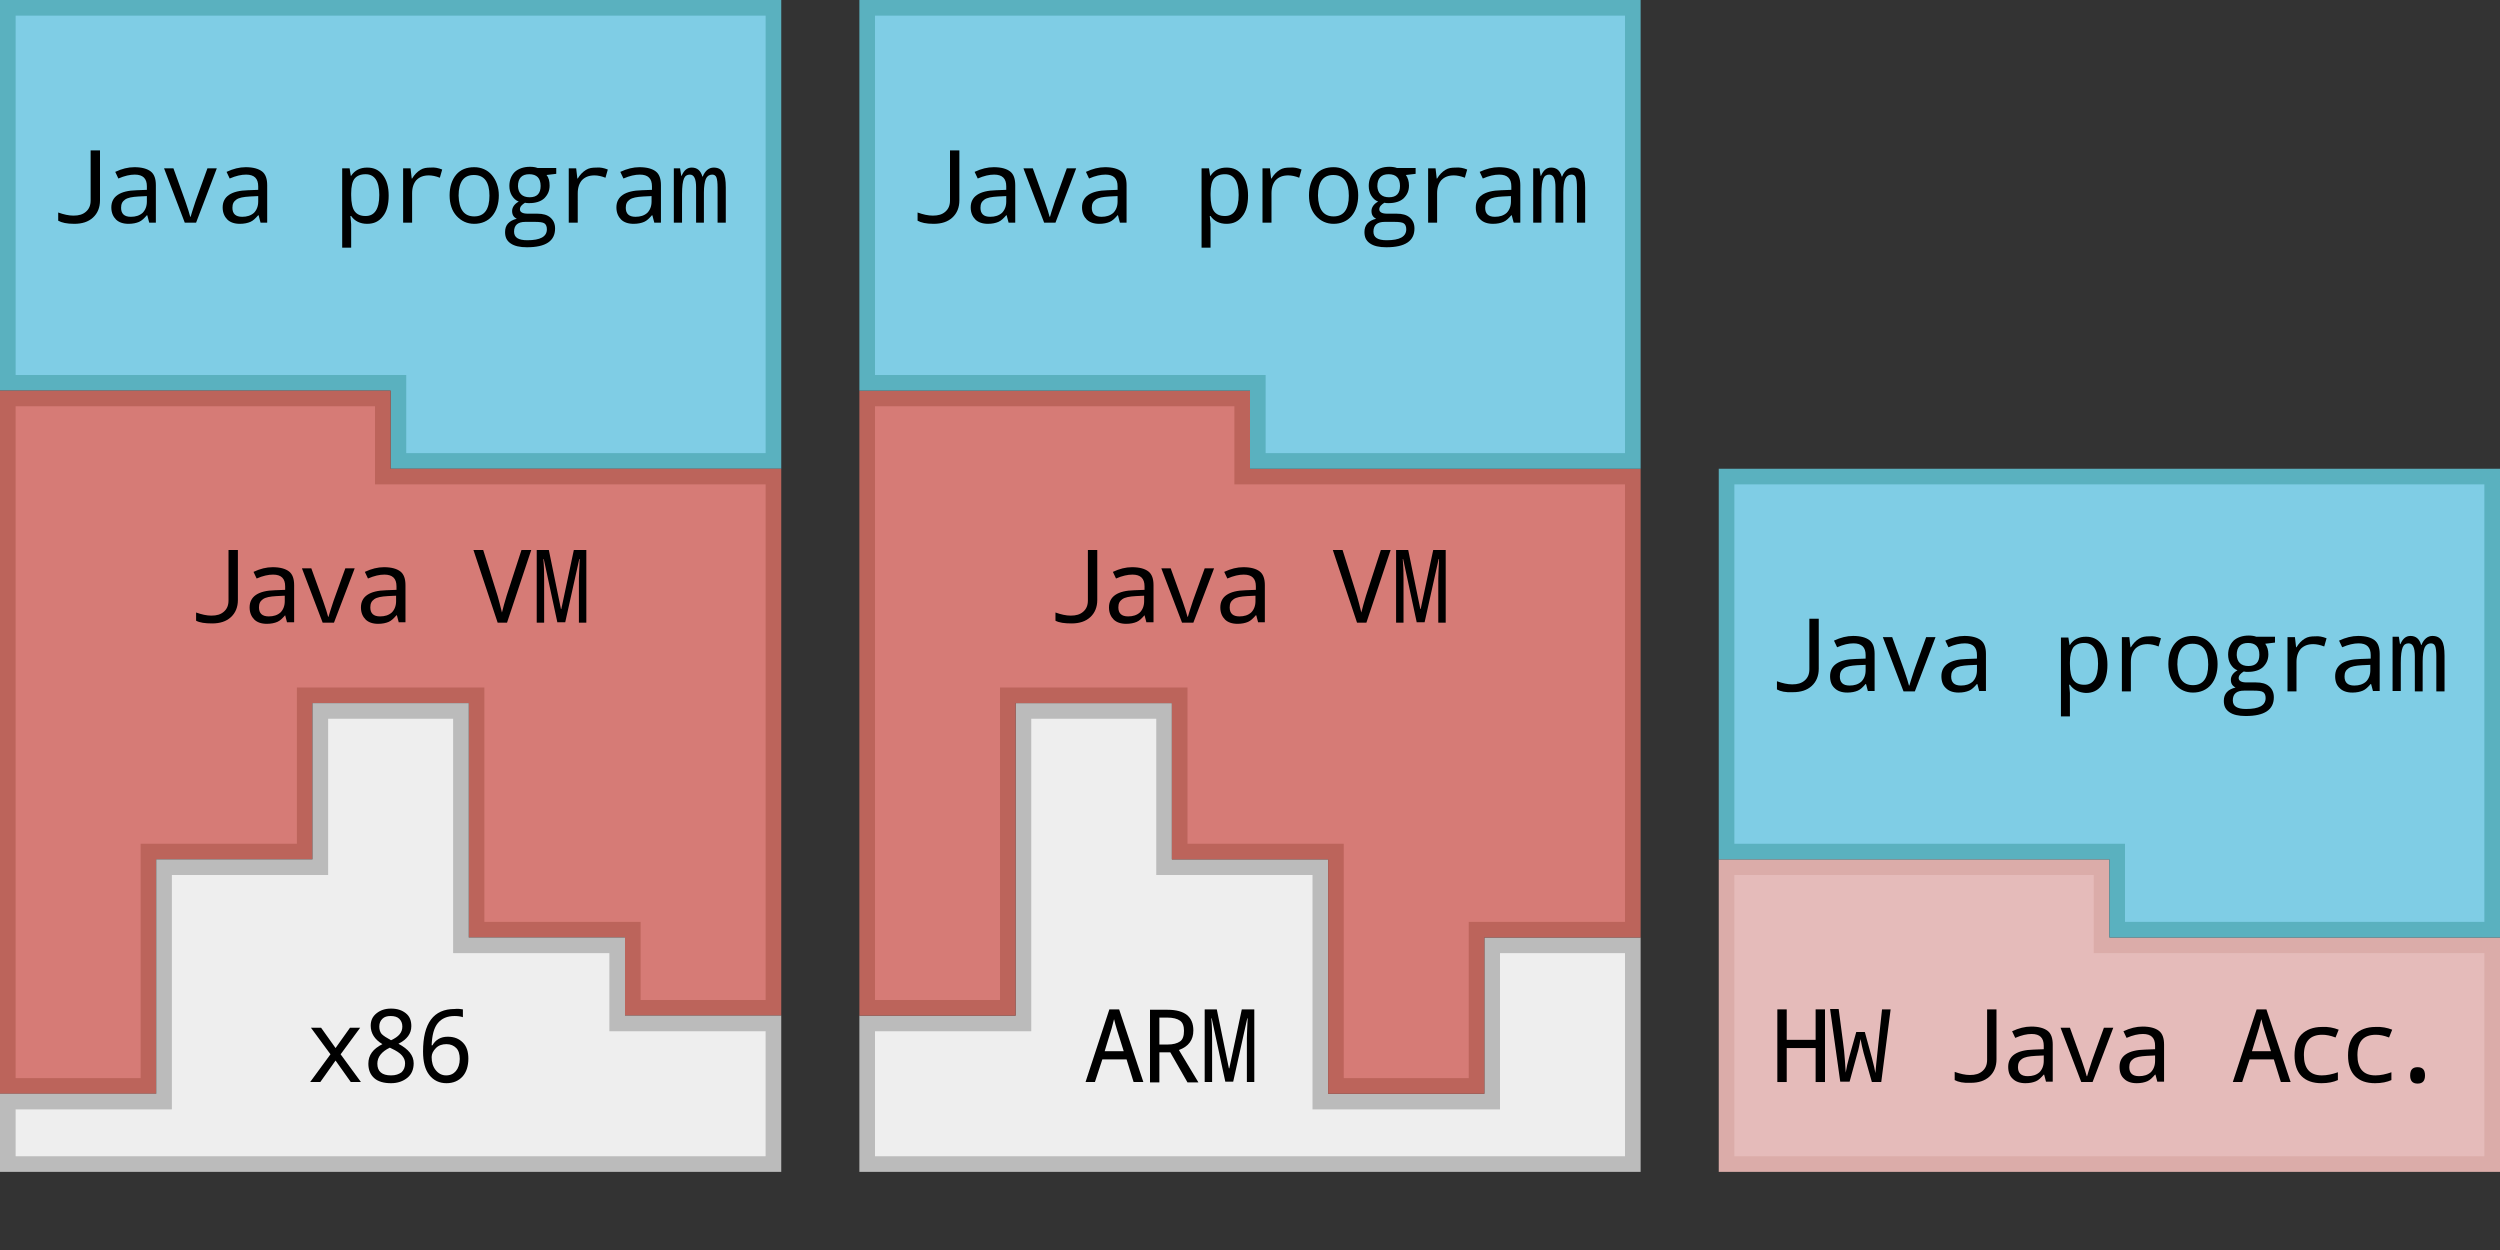 <svg xmlns="http://www.w3.org/2000/svg" xmlns:xlink="http://www.w3.org/1999/xlink" x="0px" y="0px" width="640px" height="320px"><rect width="100%" height="100%" fill="#333333" stroke="none"/><polygon fill="#EEEEEE" points="222,298 222,262 262,262 262,182 298,182 298,222 338,222 338,282 382,282 382,242 418,242 418,298 "/><path fill="#BBBBBB" d="M296,184v36v4h4h36v56v4h4h40h4v-4v-36h32v52H224v-32h36h4v-4v-76H296 M300,180h-40v80h-40v40h200v-60h-40v40h-40v-60h-40V180L300,180z"/><path d="M84.6,269.9l-5-6.8h2.6l3.7,5.2l3.7-5.2h2.6l-5,6.8l5.2,7.1h-2.6l-3.9-5.5L82,277h-2.6L84.6,269.9z"/><path d="M102,267.2c2.6,1.4,3.9,3,3.9,5c0,1.5-0.5,2.8-1.6,3.7s-2.5,1.4-4.2,1.4c-1.8,0-3.3-0.4-4.3-1.3c-1-0.9-1.5-2.1-1.5-3.7c0-2.2,1.2-3.8,3.6-5c-2-1.2-3-2.8-3-4.7c0-1.4,0.5-2.4,1.5-3.2c1-0.8,2.2-1.2,3.7-1.2c1.6,0,2.8,0.4,3.8,1.2s1.4,1.9,1.4,3.3C105.3,264.6,104.2,266.1,102,267.2z M99.8,268.2c-2.1,1-3.2,2.4-3.2,4.1c0,2,1.2,3,3.5,3c1.2,0,2-0.3,2.7-0.8c0.6-0.6,0.9-1.3,0.9-2.3c0-0.8-0.3-1.4-0.8-2c-0.5-0.6-1.4-1.2-2.7-1.8L99.8,268.2z M100.1,266.3c2-0.9,2.9-2,2.9-3.5c0-0.9-0.3-1.5-0.8-2s-1.3-0.7-2.2-0.7c-0.9,0-1.6,0.2-2.1,0.7s-0.8,1.1-0.8,2c0,0.8,0.2,1.4,0.6,1.9C98.2,265.2,99,265.7,100.1,266.3z"/><path d="M118.5,258.4v2c-0.6-0.2-1.3-0.3-2.1-0.3c-1.9,0-3.3,0.6-4.3,1.8s-1.5,3.1-1.6,5.7h0.2c0.8-1.4,2.1-2.2,3.9-2.2c1.7,0,2.9,0.5,3.9,1.5s1.4,2.4,1.4,4.1c0,1.9-0.5,3.5-1.5,4.6c-1,1.1-2.4,1.7-4.1,1.7c-1.8,0-3.3-0.7-4.4-2.1c-1.1-1.4-1.6-3.4-1.6-6c0-7.3,2.7-10.9,8.1-10.9C117.2,258.2,117.9,258.3,118.5,258.4z M117.7,271.1c0-1.2-0.3-2.2-0.9-2.8s-1.4-1-2.5-1s-2,0.3-2.7,1s-1.1,1.5-1.1,2.3c0,1.3,0.3,2.4,1,3.3c0.7,0.9,1.6,1.4,2.7,1.4c1.1,0,1.9-0.4,2.5-1.1S117.7,272.4,117.7,271.1z"/><polygon fill="#7FCDE5" points="102,118 102,98 2,98 2,2 198,2 198,118 "/><path fill="#5AB1BF" d="M196,4v112h-92v-16v-4h-4H4V4H196 M200,0H0v100h100v20h100V0L200,0z"/><path d="M14.9,56.5v-2.1c1.4,0.5,2.7,0.8,3.9,0.8c1.4,0,2.4-0.3,3.2-1c0.8-0.7,1.2-1.6,1.2-2.9V38.5h2.4v12.8c0,1.8-0.6,3.3-1.8,4.4c-1.2,1.1-2.8,1.6-4.8,1.6C17.1,57.3,15.8,57,14.9,56.5z"/><path d="M38.2,57l-0.5-1.9h-0.1c-0.7,0.8-1.3,1.4-2,1.7c-0.7,0.3-1.6,0.5-2.7,0.5c-1.4,0-2.5-0.4-3.2-1.1s-1.2-1.7-1.2-3.1c0-2.8,2.2-4.3,6.5-4.4l2.6-0.1v-0.9c0-2-1-3-3.1-3c-1.2,0-2.6,0.3-4.2,1l-0.8-1.7c1.7-0.8,3.3-1.2,4.9-1.2c1.9,0,3.3,0.4,4.2,1.1s1.3,1.9,1.3,3.5V57H38.2z M37.6,50.2l-2.1,0.1c-1.7,0.1-2.8,0.3-3.5,0.8c-0.7,0.5-1,1.1-1,2.1c0,1.5,0.8,2.3,2.5,2.3c1.2,0,2.2-0.3,3-1c0.7-0.7,1.1-1.7,1.1-2.9V50.2z"/><path d="M47.3,57L42,43.1h2.4l3,8.3c0.7,2,1.1,3.3,1.3,4.1h0.1c0.1-0.4,0.5-1.7,1.3-4.1l3-8.3h2.4L50.2,57H47.3z"/><path d="M66.7,57l-0.5-1.9h-0.1c-0.7,0.8-1.3,1.4-2,1.7c-0.7,0.3-1.6,0.5-2.7,0.5c-1.4,0-2.5-0.4-3.2-1.1s-1.2-1.7-1.2-3.1c0-2.8,2.2-4.3,6.5-4.4l2.6-0.1v-0.9c0-2-1-3-3.1-3c-1.2,0-2.6,0.3-4.2,1l-0.8-1.7c1.7-0.8,3.3-1.2,4.9-1.2c1.9,0,3.3,0.4,4.2,1.1s1.3,1.9,1.3,3.5V57H66.7z M66.1,50.2l-2.1,0.1c-1.7,0.1-2.8,0.3-3.5,0.8c-0.7,0.5-1,1.1-1,2.1c0,1.5,0.8,2.3,2.5,2.3c1.2,0,2.2-0.3,3-1c0.7-0.7,1.1-1.7,1.1-2.9V50.2z"/><path d="M89.9,55.3h-0.2c0.1,1.1,0.2,1.8,0.2,2.1v6h-2.3V43.1h1.9l0.3,1.9h0.1c0.9-1.4,2.3-2.1,4.1-2.1c1.7,0,3,0.6,4,1.9c1,1.3,1.5,3,1.5,5.3c0,2.3-0.5,4.1-1.5,5.3c-1,1.3-2.3,1.9-4,1.9C92.2,57.3,90.8,56.6,89.9,55.3z M89.9,49.5V50c0,1.9,0.3,3.3,0.9,4.1c0.6,0.8,1.5,1.2,2.8,1.2c2.3,0,3.5-1.8,3.5-5.4c0-3.5-1.2-5.3-3.5-5.3c-1.3,0-2.2,0.4-2.8,1.1S89.9,47.8,89.9,49.5z"/><path d="M113.2,43.4l-0.6,2.1c-1-0.4-2-0.6-2.8-0.6c-1.4,0-2.4,0.4-3.2,1.2c-0.7,0.8-1.1,1.9-1.1,3.4V57h-2.3V43.1h1.9l0.3,2.6h0.1c0.6-1,1.3-1.7,2.1-2.2s1.6-0.6,2.7-0.6C111.2,42.8,112.2,43,113.2,43.4z"/><path d="M121.4,57.3c-1.8,0-3.3-0.7-4.5-2c-1.2-1.3-1.8-3.1-1.8-5.3c0-2.2,0.6-4,1.7-5.3s2.7-1.9,4.6-1.9c1.8,0,3.4,0.7,4.5,2s1.8,3.1,1.8,5.2c0,2.2-0.6,4-1.7,5.3S123.3,57.3,121.4,57.3z M121.4,55.4c2.6,0,3.9-1.8,3.9-5.3c0-3.5-1.3-5.3-4-5.3c-2.6,0-3.9,1.8-3.9,5.3C117.5,53.6,118.8,55.4,121.4,55.4z"/><path d="M142.4,43.1v1.4l-2.5,0.3c0.6,0.7,0.8,1.6,0.8,2.7c0,1.4-0.5,2.4-1.4,3.3c-0.9,0.8-2.2,1.2-3.8,1.2c-0.5,0-0.8,0-1.1-0.1c-0.8,0.5-1.3,1-1.3,1.7c0,0.7,0.7,1.1,2,1.1h2.4c1.5,0,2.6,0.3,3.4,1s1.2,1.6,1.2,2.8c0,3.2-2.4,4.8-7.2,4.8c-1.8,0-3.2-0.3-4.2-1c-1-0.7-1.4-1.6-1.4-2.9c0-1.8,1-2.9,3-3.4c-0.8-0.4-1.2-1-1.2-2c0-0.9,0.6-1.8,1.7-2.4c-0.8-0.3-1.3-0.8-1.8-1.6c-0.4-0.7-0.6-1.5-0.6-2.4c0-1.5,0.5-2.7,1.4-3.6c0.9-0.8,2.2-1.3,3.9-1.3c0.7,0,1.4,0.1,1.9,0.3H142.4z M136.9,56.8h-2.4c-1.9,0-2.9,0.8-2.9,2.5c0,1.5,1.1,2.2,3.4,2.2c3.3,0,5-0.9,5-2.8c0-0.7-0.2-1.2-0.6-1.5C139,56.9,138.1,56.8,136.9,56.8z M135.6,50.5c1.9,0,2.8-1,2.8-2.9c0-2-1-3-2.9-3s-2.9,1-2.9,3.1C132.7,49.5,133.7,50.5,135.6,50.5z"/><path d="M155.6,43.4l-0.6,2.1c-1-0.4-2-0.6-2.8-0.6c-1.4,0-2.4,0.4-3.2,1.2c-0.7,0.8-1.1,1.9-1.1,3.4V57h-2.3V43.1h1.9l0.3,2.6h0.1c0.6-1,1.3-1.7,2.1-2.2s1.6-0.6,2.7-0.6C153.6,42.8,154.6,43,155.6,43.4z"/><path d="M167.5,57l-0.5-1.9h-0.1c-0.7,0.8-1.3,1.4-2,1.7c-0.7,0.3-1.6,0.5-2.7,0.5c-1.4,0-2.5-0.4-3.2-1.1s-1.2-1.7-1.2-3.1c0-2.8,2.2-4.3,6.5-4.4l2.6-0.1v-0.9c0-2-1-3-3.1-3c-1.2,0-2.6,0.3-4.2,1l-0.8-1.7c1.7-0.8,3.3-1.2,4.9-1.2c1.9,0,3.3,0.4,4.2,1.1s1.3,1.9,1.3,3.5V57H167.5z M166.8,50.2l-2.1,0.1c-1.7,0.1-2.8,0.3-3.5,0.8c-0.7,0.5-1,1.1-1,2.1c0,1.5,0.8,2.3,2.5,2.3c1.2,0,2.2-0.3,3-1c0.7-0.7,1.1-1.7,1.1-2.9V50.2z"/><path d="M183.7,57v-9c0-1.2-0.1-2.1-0.3-2.6s-0.6-0.7-1.1-0.7c-0.7,0-1.3,0.4-1.6,1.1s-0.5,1.9-0.5,3.5V57h-2v-9c0-2.2-0.5-3.3-1.6-3.3c-0.7,0-1.2,0.3-1.5,1c-0.3,0.7-0.5,2-0.5,4V57h-2.1V43.1h1.6l0.3,1.9h0.1c0.6-1.4,1.4-2.1,2.6-2.1c1.4,0,2.3,0.8,2.7,2.3h0.1c0.6-1.5,1.6-2.3,2.8-2.3c1.1,0,1.9,0.4,2.4,1.2c0.5,0.8,0.7,2.1,0.7,3.9V57H183.7z"/><path d="M290.2,277l-1.8-5.8h-6.2l-1.9,5.8h-2.4l6.1-18.6h2.5l6.2,18.6H290.2z M287.7,269.2l-1.7-5.4c-0.3-1-0.6-2-0.8-2.9c-0.2,0.8-0.4,1.6-0.6,2.3l-1.8,5.9H287.7z"/><path d="M296.8,269.4v7.7h-2.4v-18.6h4.5c4.4,0,6.6,1.8,6.6,5.3c0,2.4-1.2,4.1-3.7,5l5,8.3h-2.8l-4.4-7.7H296.8z M296.8,267.4h2.1c1.4,0,2.5-0.3,3.2-0.8s1-1.4,1-2.7c0-1.2-0.3-2.1-1-2.6s-1.8-0.8-3.3-0.8h-2V267.4z"/><path d="M313.7,277l-3.5-16.3h-0.1c0.2,2.3,0.2,4,0.2,5.2V277h-1.9v-18.6h3.1l3.1,15.1h0.1l3.2-15.1h3.2V277h-1.9v-11.3c0-0.9,0.1-2.5,0.2-5h-0.1l-3.6,16.2H313.7z"/><polygon fill="#D67B76" points="2,278 2,102 98,102 98,122 198,122 198,258 162,258 162,238 122,238 122,178 78,178 78,218 38,218 38,278 "/><path fill="#BC645B" d="M96,104v16v4h4h96v132h-32v-16v-4h-4h-36v-56v-4h-4H80h-4v4v36H40h-4v4v56H4V104H96 M100,100H0v180h40v-60h40v-40h40v60h40v20h40V120H100V100L100,100z"/><polygon fill="#D67B76" points="342,278 342,218 302,218 302,178 258,178 258,258 222,258 222,102 318,102 318,122 418,122 418,238 378,238 378,278 "/><path fill="#BC645B" d="M316,104v16v4h4h96v112h-36h-4v4v36h-32v-56v-4h-4h-36v-36v-4h-4h-40h-4v4v76h-32V104H316 M320,100H220v160h40v-80h40v40h40v60h40v-40h40V120H320V100L320,100z"/><polygon fill="#EEEEEE" points="2,298 2,282 42,282 42,222 82,222 82,182 118,182 118,242 158,242 158,262 198,262 198,298 "/><path fill="#BBBBBB" d="M116,184v56v4h4h36v16v4h4h36v32H4v-12h36h4v-4v-56h36h4v-4v-36H116 M120,180H80v40H40v60H0v20h200v-40h-40v-20h-40V180L120,180z"/><path d="M50.2,158.9v-2.1c1.4,0.5,2.7,0.8,3.9,0.8c1.4,0,2.4-0.3,3.2-1c0.8-0.7,1.2-1.6,1.2-2.9v-12.9h2.4v12.8c0,1.8-0.6,3.3-1.8,4.4c-1.2,1.1-2.8,1.6-4.8,1.6C52.5,159.6,51.1,159.4,50.2,158.9z"/><path d="M73.5,159.4l-0.5-1.9H73c-0.7,0.8-1.3,1.4-2,1.7c-0.7,0.3-1.6,0.5-2.7,0.5c-1.4,0-2.5-0.4-3.2-1.1s-1.2-1.7-1.2-3.1c0-2.8,2.2-4.3,6.5-4.4l2.6-0.1v-0.9c0-2-1-3-3.1-3c-1.2,0-2.6,0.3-4.2,1l-0.8-1.7c1.7-0.8,3.3-1.2,4.9-1.2c1.9,0,3.3,0.4,4.2,1.1s1.3,1.9,1.3,3.5v9.5H73.5z M72.9,152.5l-2.1,0.1c-1.7,0.1-2.8,0.3-3.5,0.8c-0.7,0.5-1,1.1-1,2.1c0,1.5,0.8,2.3,2.5,2.3c1.2,0,2.2-0.3,3-1c0.7-0.7,1.1-1.7,1.1-2.9V152.5z"/><path d="M82.6,159.4l-5.3-13.9h2.4l3,8.3c0.7,2,1.1,3.3,1.3,4.1h0.1c0.1-0.4,0.5-1.7,1.3-4.1l3-8.3h2.4l-5.3,13.9H82.6z"/><path d="M102.1,159.4l-0.5-1.9h-0.1c-0.7,0.8-1.3,1.4-2,1.7c-0.7,0.3-1.6,0.5-2.7,0.5c-1.4,0-2.5-0.4-3.2-1.1s-1.2-1.7-1.2-3.1c0-2.8,2.2-4.3,6.5-4.4l2.6-0.1v-0.9c0-2-1-3-3.1-3c-1.2,0-2.6,0.3-4.2,1l-0.8-1.7c1.7-0.8,3.3-1.2,4.9-1.2c1.9,0,3.3,0.4,4.2,1.1s1.3,1.9,1.3,3.5v9.5H102.1z M101.4,152.5l-2.1,0.1c-1.7,0.1-2.8,0.3-3.5,0.8c-0.7,0.5-1,1.1-1,2.1c0,1.5,0.8,2.3,2.5,2.3c1.2,0,2.2-0.3,3-1c0.7-0.7,1.1-1.7,1.1-2.9V152.5z"/><path d="M133.5,140.8h2.5l-6.2,18.6h-2.4l-6.2-18.6h2.5l3.7,11.8c0.3,1.1,0.7,2.5,1.1,4.2c0.3-1.2,0.7-2.7,1.2-4.3L133.5,140.8z"/><path d="M142.7,159.4l-3.5-16.3h-0.1c0.2,2.3,0.2,4,0.2,5.2v11.1h-1.9v-18.6h3.1l3.1,15.1h0.1l3.2-15.1h3.2v18.6h-1.9v-11.3c0-0.9,0.1-2.5,0.2-5h-0.1l-3.6,16.2H142.7z"/><polygon fill="#7FCDE5" points="322,118 322,98 222,98 222,2 418,2 418,118 "/><path fill="#5AB1BF" d="M416,4v112h-92v-16v-4h-4h-96V4H416 M420,0H220v100h100v20h100V0L420,0z"/><path d="M234.9,56.5v-2.1c1.4,0.5,2.7,0.8,3.9,0.8c1.4,0,2.4-0.3,3.2-1c0.8-0.7,1.2-1.6,1.2-2.9V38.5h2.4v12.8c0,1.8-0.6,3.3-1.8,4.4c-1.2,1.1-2.8,1.6-4.8,1.6C237.1,57.3,235.8,57,234.9,56.5z"/><path d="M258.2,57l-0.5-1.9h-0.1c-0.7,0.8-1.3,1.4-2,1.7c-0.7,0.3-1.6,0.5-2.7,0.5c-1.4,0-2.5-0.4-3.2-1.1s-1.2-1.7-1.2-3.1c0-2.8,2.2-4.3,6.5-4.4l2.6-0.1v-0.9c0-2-1-3-3.1-3c-1.2,0-2.6,0.3-4.2,1l-0.8-1.7c1.7-0.8,3.3-1.2,4.9-1.2c1.9,0,3.3,0.4,4.2,1.1s1.3,1.9,1.3,3.5V57H258.2z M257.6,50.2l-2.1,0.1c-1.7,0.1-2.8,0.3-3.5,0.8c-0.7,0.5-1,1.1-1,2.1c0,1.5,0.8,2.3,2.5,2.3c1.2,0,2.2-0.3,3-1c0.7-0.7,1.1-1.7,1.1-2.9V50.2z"/><path d="M267.3,57L262,43.1h2.4l3,8.3c0.7,2,1.1,3.3,1.3,4.1h0.1c0.1-0.4,0.5-1.7,1.3-4.1l3-8.3h2.4L270.2,57H267.3z"/><path d="M286.7,57l-0.5-1.9h-0.1c-0.7,0.8-1.3,1.4-2,1.7c-0.7,0.3-1.6,0.5-2.7,0.5c-1.4,0-2.5-0.4-3.2-1.1s-1.2-1.7-1.2-3.1c0-2.8,2.2-4.3,6.5-4.4l2.6-0.1v-0.9c0-2-1-3-3.1-3c-1.2,0-2.6,0.3-4.2,1l-0.8-1.7c1.7-0.8,3.3-1.2,4.9-1.2c1.9,0,3.3,0.4,4.2,1.1s1.3,1.9,1.3,3.5V57H286.7z M286.1,50.2l-2.1,0.1c-1.7,0.1-2.8,0.3-3.5,0.8c-0.7,0.5-1,1.1-1,2.1c0,1.5,0.8,2.3,2.5,2.3c1.2,0,2.2-0.3,3-1c0.7-0.7,1.1-1.7,1.1-2.9V50.2z"/><path d="M309.9,55.3h-0.2c0.1,1.1,0.2,1.8,0.2,2.1v6h-2.3V43.1h1.9l0.3,1.9h0.1c0.9-1.4,2.3-2.1,4.1-2.1c1.7,0,3,0.6,4,1.9c1,1.3,1.5,3,1.5,5.3c0,2.3-0.5,4.1-1.5,5.3c-1,1.3-2.3,1.9-4,1.9C312.2,57.3,310.8,56.6,309.9,55.3z M309.9,49.5V50c0,1.9,0.3,3.3,0.9,4.1c0.6,0.8,1.5,1.2,2.8,1.2c2.3,0,3.5-1.8,3.5-5.4c0-3.5-1.2-5.3-3.5-5.3c-1.3,0-2.2,0.4-2.8,1.1S309.9,47.8,309.9,49.5z"/><path d="M333.2,43.4l-0.6,2.1c-1-0.4-2-0.6-2.8-0.6c-1.4,0-2.4,0.4-3.2,1.2c-0.7,0.8-1.1,1.9-1.1,3.4V57h-2.3V43.1h1.9l0.3,2.6h0.1c0.6-1,1.3-1.7,2.1-2.2s1.6-0.6,2.7-0.6C331.2,42.8,332.2,43,333.2,43.4z"/><path d="M341.4,57.3c-1.8,0-3.3-0.7-4.5-2c-1.2-1.3-1.8-3.1-1.8-5.3c0-2.2,0.6-4,1.7-5.3s2.7-1.9,4.6-1.9c1.8,0,3.4,0.7,4.5,2c1.2,1.3,1.8,3.1,1.8,5.2c0,2.2-0.6,4-1.7,5.3C344.9,56.6,343.3,57.3,341.4,57.3z M341.4,55.4c2.6,0,3.9-1.8,3.9-5.3c0-3.5-1.3-5.3-4-5.3c-2.6,0-3.9,1.8-3.9,5.3C337.5,53.6,338.8,55.4,341.4,55.4z"/><path d="M362.4,43.1v1.4l-2.5,0.3c0.5,0.7,0.8,1.6,0.8,2.7c0,1.4-0.5,2.4-1.4,3.3c-0.9,0.8-2.2,1.2-3.8,1.2c-0.5,0-0.8,0-1.1-0.1c-0.8,0.5-1.3,1-1.3,1.7c0,0.7,0.7,1.1,2,1.1h2.4c1.5,0,2.6,0.3,3.4,1c0.8,0.7,1.2,1.6,1.2,2.8c0,3.2-2.4,4.8-7.2,4.8c-1.8,0-3.2-0.3-4.2-1c-1-0.7-1.4-1.6-1.4-2.9c0-1.8,1-2.9,3-3.4c-0.8-0.4-1.2-1-1.2-2c0-0.9,0.6-1.8,1.7-2.4c-0.8-0.3-1.3-0.8-1.8-1.6c-0.4-0.7-0.6-1.5-0.6-2.4c0-1.5,0.5-2.7,1.4-3.6c0.9-0.8,2.2-1.3,3.9-1.3c0.7,0,1.4,0.1,1.9,0.3H362.4z M356.9,56.8h-2.4c-1.9,0-2.9,0.8-2.9,2.5c0,1.5,1.1,2.2,3.4,2.2c3.3,0,5-0.9,5-2.8c0-0.7-0.2-1.2-0.6-1.5C359,56.9,358.1,56.8,356.9,56.8z M355.6,50.5c1.9,0,2.8-1,2.8-2.9c0-2-1-3-2.9-3s-2.9,1-2.9,3.1C352.7,49.5,353.7,50.5,355.6,50.5z"/><path d="M375.6,43.4l-0.6,2.1c-1-0.4-2-0.6-2.8-0.6c-1.4,0-2.4,0.4-3.2,1.2c-0.7,0.8-1.1,1.9-1.1,3.4V57h-2.3V43.1h1.9l0.3,2.6h0.1c0.6-1,1.3-1.7,2.1-2.2s1.6-0.6,2.7-0.6C373.6,42.8,374.6,43,375.6,43.4z"/><path d="M387.5,57l-0.5-1.9h-0.1c-0.7,0.8-1.3,1.4-2,1.7c-0.7,0.3-1.6,0.5-2.7,0.5c-1.4,0-2.5-0.4-3.2-1.1c-0.8-0.7-1.2-1.7-1.2-3.1c0-2.8,2.2-4.3,6.5-4.4l2.6-0.1v-0.9c0-2-1-3-3.1-3c-1.2,0-2.6,0.3-4.2,1l-0.8-1.7c1.7-0.8,3.3-1.2,4.9-1.2c1.9,0,3.3,0.4,4.2,1.1c0.9,0.7,1.3,1.9,1.3,3.5V57H387.5z M386.8,50.2l-2.1,0.1c-1.7,0.1-2.8,0.3-3.5,0.8c-0.7,0.5-1,1.1-1,2.1c0,1.5,0.8,2.3,2.5,2.3c1.2,0,2.2-0.3,3-1c0.7-0.7,1.1-1.7,1.1-2.9V50.2z"/><path d="M403.7,57v-9c0-1.2-0.1-2.1-0.3-2.6c-0.2-0.5-0.6-0.7-1.1-0.7c-0.7,0-1.3,0.4-1.6,1.1c-0.3,0.7-0.5,1.9-0.5,3.5V57h-2v-9c0-2.2-0.5-3.3-1.6-3.3c-0.7,0-1.2,0.3-1.5,1c-0.3,0.7-0.5,2-0.5,4V57h-2.1V43.1h1.6l0.3,1.9h0.1c0.6-1.4,1.4-2.1,2.6-2.1c1.4,0,2.3,0.8,2.7,2.3h0.1c0.6-1.5,1.6-2.3,2.8-2.3c1.1,0,1.9,0.4,2.4,1.2c0.5,0.8,0.7,2.1,0.7,3.9V57H403.7z"/><path d="M270.2,158.9v-2.1c1.4,0.5,2.7,0.8,3.9,0.8c1.4,0,2.4-0.3,3.2-1c0.8-0.7,1.2-1.6,1.2-2.9v-12.9h2.4v12.8c0,1.8-0.6,3.3-1.8,4.4c-1.2,1.1-2.8,1.6-4.8,1.6C272.5,159.6,271.1,159.4,270.2,158.9z"/><path d="M293.5,159.4l-0.5-1.9H293c-0.7,0.8-1.3,1.4-2,1.7c-0.7,0.3-1.6,0.5-2.7,0.5c-1.4,0-2.5-0.4-3.2-1.1s-1.2-1.7-1.2-3.1c0-2.8,2.2-4.3,6.5-4.4l2.6-0.1v-0.9c0-2-1-3-3.1-3c-1.2,0-2.6,0.3-4.2,1l-0.8-1.7c1.7-0.8,3.3-1.2,4.9-1.2c1.9,0,3.3,0.4,4.2,1.1s1.3,1.9,1.3,3.5v9.5H293.5z M292.9,152.5l-2.1,0.1c-1.7,0.1-2.8,0.3-3.5,0.8c-0.7,0.5-1,1.1-1,2.1c0,1.5,0.8,2.3,2.5,2.3c1.2,0,2.2-0.3,3-1c0.7-0.7,1.1-1.7,1.1-2.9V152.5z"/><path d="M302.6,159.4l-5.3-13.9h2.4l3,8.3c0.7,2,1.1,3.3,1.3,4.1h0.1c0.1-0.4,0.5-1.7,1.3-4.1l3-8.3h2.4l-5.3,13.9H302.6z"/><path d="M322.1,159.4l-0.5-1.9h-0.1c-0.7,0.8-1.3,1.4-2,1.7c-0.7,0.3-1.6,0.5-2.7,0.5c-1.4,0-2.5-0.4-3.2-1.1s-1.2-1.7-1.2-3.1c0-2.8,2.2-4.3,6.5-4.4l2.6-0.1v-0.9c0-2-1-3-3.1-3c-1.2,0-2.6,0.3-4.2,1l-0.8-1.7c1.7-0.8,3.3-1.2,4.9-1.2c1.9,0,3.3,0.4,4.2,1.1s1.3,1.9,1.3,3.5v9.5H322.1z M321.4,152.5l-2.1,0.1c-1.7,0.1-2.8,0.3-3.5,0.8c-0.7,0.5-1,1.1-1,2.1c0,1.5,0.8,2.3,2.5,2.3c1.2,0,2.2-0.3,3-1c0.7-0.7,1.1-1.7,1.1-2.9V152.5z"/><path d="M353.5,140.8h2.5l-6.2,18.6h-2.4l-6.2-18.6h2.5l3.7,11.8c0.3,1.1,0.7,2.5,1.1,4.2c0.3-1.2,0.7-2.7,1.2-4.3L353.5,140.8z"/><path d="M362.7,159.4l-3.5-16.3h-0.1c0.2,2.3,0.2,4,0.2,5.2v11.1h-1.9v-18.6h3.1l3.1,15.1h0.1l3.2-15.1h3.2v18.6h-1.9v-11.3c0-0.9,0.1-2.5,0.2-5h-0.1l-3.6,16.2H362.7z"/><path d="M84.6,269.9l-5-6.8h2.6l3.7,5.2l3.7-5.2h2.6l-5,6.8l5.2,7.1h-2.6l-3.9-5.5L82,277h-2.6L84.6,269.9z"/><path d="M102,267.2c2.6,1.4,3.9,3,3.9,5c0,1.5-0.5,2.8-1.6,3.7s-2.5,1.4-4.2,1.4c-1.8,0-3.3-0.4-4.3-1.3c-1-0.9-1.5-2.1-1.5-3.7c0-2.2,1.2-3.8,3.6-5c-2-1.2-3-2.8-3-4.7c0-1.4,0.5-2.4,1.5-3.2c1-0.8,2.2-1.2,3.7-1.2c1.6,0,2.8,0.4,3.8,1.2s1.4,1.9,1.4,3.3C105.3,264.6,104.2,266.1,102,267.2z M99.8,268.2c-2.1,1-3.2,2.4-3.2,4.1c0,2,1.2,3,3.5,3c1.2,0,2-0.3,2.7-0.8c0.6-0.6,0.9-1.3,0.9-2.3c0-0.8-0.3-1.4-0.8-2c-0.5-0.6-1.4-1.2-2.7-1.8L99.8,268.2z M100.1,266.3c2-0.9,2.9-2,2.9-3.5c0-0.9-0.3-1.5-0.8-2s-1.3-0.7-2.2-0.7c-0.9,0-1.6,0.2-2.1,0.7s-0.8,1.1-0.8,2c0,0.8,0.2,1.4,0.6,1.9C98.2,265.2,99,265.7,100.1,266.3z"/><path d="M118.5,258.4v2c-0.6-0.2-1.3-0.3-2.1-0.3c-1.9,0-3.3,0.6-4.3,1.8s-1.5,3.1-1.6,5.7h0.2c0.8-1.4,2.1-2.2,3.9-2.2c1.7,0,2.9,0.5,3.9,1.5s1.4,2.4,1.4,4.1c0,1.9-0.5,3.5-1.5,4.6c-1,1.1-2.4,1.7-4.1,1.7c-1.8,0-3.3-0.7-4.4-2.1c-1.1-1.4-1.6-3.4-1.6-6c0-7.3,2.7-10.9,8.1-10.9C117.2,258.2,117.9,258.3,118.5,258.4z M117.7,271.1c0-1.2-0.3-2.2-0.9-2.8s-1.4-1-2.5-1s-2,0.3-2.7,1s-1.1,1.5-1.1,2.3c0,1.3,0.3,2.4,1,3.3c0.7,0.9,1.6,1.4,2.7,1.4c1.1,0,1.9-0.4,2.5-1.1S117.7,272.4,117.7,271.1z"/><polygon fill="#E5BBBA" points="442,298 442,222 538,222 538,242 638,242 638,298 "/><path fill="#DBACA9" d="M536,224v16v4h4h96v52H520h-40h-36v-72H536 M540,220H440v80h40h40h120v-60H540V220L540,220z"/><path d="M467.2,277h-2.4v-8.7h-7.4v8.7H455v-18.6h2.4v7.8h7.4v-7.8h2.4V277z"/><path d="M475.2,264.2h2.2l1.8,6.6c0.5,1.9,0.8,3.2,0.9,3.9c0-0.4,0.3-3.1,0.8-7.9l0.9-8.4h2.2l-2.4,18.6h-2.4l-2.1-7.4c-0.3-1.2-0.6-2.4-0.8-3.6c-0.3,1.5-0.5,2.7-0.8,3.6l-2,7.3h-2.4l-2.6-18.6h2.2l1.1,8.4c0.2,1.5,0.4,3.1,0.5,4.8c0.1,1.7,0.2,2.7,0.2,3.1c0.2-1.3,0.5-2.6,0.9-4L475.2,264.2z"/><path d="M500.4,276.5v-2.1c1.4,0.5,2.7,0.8,3.9,0.8c1.4,0,2.4-0.3,3.2-1c0.8-0.7,1.2-1.6,1.2-2.9v-12.9h2.4v12.8c0,1.8-0.6,3.3-1.8,4.4c-1.2,1.1-2.8,1.6-4.8,1.6C502.7,277.3,501.3,277,500.4,276.5z"/><path d="M523.8,277l-0.5-1.9h-0.1c-0.7,0.8-1.3,1.4-2,1.7c-0.7,0.3-1.6,0.5-2.7,0.5c-1.4,0-2.5-0.4-3.2-1.1c-0.8-0.7-1.2-1.7-1.2-3.1c0-2.8,2.2-4.3,6.5-4.4l2.6-0.1v-0.9c0-2-1-3-3.1-3c-1.2,0-2.6,0.3-4.2,1l-0.8-1.7c1.7-0.8,3.3-1.2,4.9-1.2c1.9,0,3.3,0.4,4.2,1.1c0.9,0.7,1.3,1.9,1.3,3.5v9.5H523.8z M523.2,270.2l-2.1,0.1c-1.7,0.1-2.8,0.3-3.5,0.8c-0.7,0.5-1,1.1-1,2.1c0,1.5,0.8,2.3,2.5,2.3c1.2,0,2.2-0.3,3-1c0.7-0.7,1.1-1.7,1.1-2.9V270.2z"/><path d="M532.8,277l-5.3-13.9h2.4l3,8.3c0.7,2,1.1,3.3,1.3,4.1h0.1c0.1-0.4,0.5-1.7,1.3-4.1l3-8.3h2.4l-5.3,13.9H532.8z"/><path d="M552.3,277l-0.5-1.9h-0.1c-0.7,0.8-1.3,1.4-2,1.7c-0.7,0.3-1.6,0.5-2.7,0.5c-1.4,0-2.5-0.4-3.2-1.1c-0.8-0.7-1.2-1.7-1.2-3.1c0-2.8,2.2-4.3,6.5-4.4l2.6-0.1v-0.9c0-2-1-3-3.1-3c-1.2,0-2.6,0.3-4.2,1l-0.8-1.7c1.7-0.8,3.3-1.2,4.9-1.2c1.9,0,3.3,0.4,4.2,1.1c0.9,0.7,1.3,1.9,1.3,3.5v9.5H552.3z M551.7,270.2l-2.1,0.1c-1.7,0.1-2.8,0.3-3.5,0.8c-0.7,0.5-1,1.1-1,2.1c0,1.5,0.8,2.3,2.5,2.3c1.2,0,2.2-0.3,3-1c0.7-0.7,1.1-1.7,1.1-2.9V270.2z"/><path d="M583.9,277l-1.8-5.8h-6.2L574,277h-2.4l6.1-18.6h2.5l6.2,18.6H583.9z M581.4,269.2l-1.7-5.4c-0.3-1-0.6-2-0.8-2.9c-0.2,0.8-0.4,1.6-0.6,2.3l-1.8,5.9H581.4z"/><path d="M598.7,263.6l-0.8,2c-1.3-0.5-2.4-0.7-3.4-0.7c-3.1,0-4.7,1.7-4.7,5.2c0,3.4,1.5,5.2,4.6,5.2c1.3,0,2.7-0.3,4.1-0.8v2c-1.1,0.5-2.5,0.8-4.2,0.8c-2.2,0-3.9-0.6-5.1-1.8c-1.2-1.2-1.8-3-1.8-5.3c0-2.4,0.6-4.2,1.8-5.4c1.2-1.2,3-1.9,5.2-1.9C596,262.8,597.4,263.1,598.7,263.6z"/><path d="M612.4,263.6l-0.8,2c-1.3-0.5-2.4-0.7-3.4-0.7c-3.1,0-4.7,1.7-4.7,5.2c0,3.4,1.5,5.2,4.6,5.2c1.3,0,2.7-0.3,4.1-0.8v2c-1.1,0.5-2.5,0.8-4.2,0.8c-2.2,0-3.9-0.6-5.1-1.8c-1.2-1.2-1.8-3-1.8-5.3c0-2.4,0.6-4.2,1.8-5.4c1.2-1.2,3-1.9,5.2-1.9C609.7,262.8,611.1,263.1,612.4,263.6z"/><path d="M618.9,273.2c1.3,0,1.9,0.7,1.9,2.1s-0.6,2.1-1.9,2.1c-1.3,0-1.9-0.7-1.9-2.1S617.6,273.2,618.9,273.2z"/><polygon fill="#7FCDE5" points="542,238 542,218 442,218 442,122 638,122 638,238 "/><path fill="#5AB1BF" d="M636,124v112h-92v-16v-4h-4h-96v-92H636 M640,120H440v100h100v20h100V120L640,120z"/><path d="M454.9,176.5v-2.1c1.4,0.5,2.7,0.8,3.9,0.8c1.4,0,2.4-0.3,3.2-1c0.8-0.7,1.2-1.6,1.2-2.9v-12.9h2.4v12.8c0,1.8-0.6,3.3-1.8,4.4c-1.2,1.1-2.8,1.6-4.8,1.6C457.1,177.3,455.8,177,454.9,176.5z"/><path d="M478.2,177l-0.5-1.9h-0.1c-0.7,0.8-1.3,1.4-2,1.7c-0.7,0.3-1.6,0.5-2.7,0.5c-1.4,0-2.5-0.4-3.2-1.1c-0.8-0.7-1.2-1.7-1.2-3.1c0-2.8,2.2-4.3,6.5-4.4l2.6-0.1v-0.9c0-2-1-3-3.1-3c-1.2,0-2.6,0.3-4.2,1l-0.8-1.7c1.7-0.8,3.3-1.2,4.9-1.2c1.9,0,3.3,0.4,4.2,1.1c0.9,0.7,1.3,1.9,1.3,3.5v9.5H478.2z M477.6,170.2l-2.1,0.1c-1.7,0.1-2.8,0.3-3.5,0.8c-0.7,0.5-1,1.1-1,2.1c0,1.5,0.8,2.3,2.5,2.3c1.2,0,2.2-0.3,3-1c0.7-0.7,1.1-1.7,1.1-2.9V170.2z"/><path d="M487.3,177l-5.3-13.9h2.4l3,8.3c0.7,2,1.1,3.3,1.3,4.1h0.1c0.1-0.4,0.5-1.7,1.3-4.1l3-8.3h2.4l-5.3,13.9H487.3z"/><path d="M506.7,177l-0.5-1.9h-0.1c-0.7,0.8-1.3,1.4-2,1.7c-0.7,0.3-1.6,0.5-2.7,0.5c-1.4,0-2.5-0.4-3.2-1.1c-0.8-0.7-1.2-1.7-1.2-3.1c0-2.8,2.2-4.3,6.5-4.4l2.6-0.1v-0.9c0-2-1-3-3.1-3c-1.2,0-2.6,0.3-4.2,1l-0.8-1.7c1.7-0.8,3.3-1.2,4.9-1.2c1.9,0,3.3,0.4,4.2,1.1c0.9,0.7,1.3,1.9,1.3,3.5v9.5H506.7z M506.1,170.2l-2.1,0.1c-1.7,0.1-2.8,0.3-3.5,0.8c-0.7,0.5-1,1.1-1,2.1c0,1.5,0.8,2.3,2.5,2.3c1.2,0,2.2-0.3,3-1c0.7-0.7,1.1-1.7,1.1-2.9V170.2z"/><path d="M529.9,175.3h-0.2c0.1,1.1,0.2,1.8,0.2,2.1v6h-2.3v-20.2h1.9l0.3,1.9h0.1c0.9-1.4,2.3-2.1,4.1-2.1c1.7,0,3,0.6,4,1.9c1,1.3,1.5,3,1.5,5.3c0,2.3-0.5,4.1-1.5,5.3c-1,1.3-2.3,1.9-4,1.9C532.2,177.3,530.8,176.6,529.9,175.3z M529.9,169.5v0.5c0,1.9,0.3,3.3,0.9,4.1c0.6,0.8,1.5,1.2,2.8,1.2c2.3,0,3.5-1.8,3.5-5.4c0-3.5-1.2-5.3-3.5-5.3c-1.3,0-2.2,0.4-2.8,1.1C530.2,166.6,529.9,167.8,529.9,169.5z"/><path d="M553.2,163.4l-0.6,2.1c-1-0.4-2-0.6-2.8-0.6c-1.4,0-2.4,0.4-3.2,1.2c-0.7,0.8-1.1,1.9-1.1,3.4v7.5h-2.3v-13.9h1.9l0.3,2.6h0.1c0.6-1,1.3-1.7,2.1-2.2s1.6-0.6,2.7-0.6C551.2,162.8,552.2,163,553.2,163.4z"/><path d="M561.4,177.3c-1.8,0-3.3-0.7-4.5-2c-1.2-1.3-1.8-3.1-1.8-5.3c0-2.2,0.6-4,1.7-5.3c1.1-1.3,2.7-1.9,4.6-1.9c1.8,0,3.4,0.7,4.5,2c1.2,1.3,1.8,3.1,1.8,5.2c0,2.2-0.6,4-1.7,5.3C564.9,176.6,563.3,177.3,561.4,177.3z M561.4,175.4c2.6,0,3.9-1.8,3.9-5.3c0-3.5-1.3-5.3-4-5.3c-2.6,0-3.9,1.8-3.9,5.3C557.5,173.6,558.8,175.4,561.4,175.4z"/><path d="M582.4,163.1v1.4l-2.5,0.3c0.5,0.7,0.8,1.6,0.8,2.7c0,1.4-0.5,2.4-1.4,3.3c-0.9,0.8-2.2,1.2-3.8,1.2c-0.5,0-0.8,0-1.1-0.1c-0.8,0.5-1.3,1-1.3,1.7c0,0.7,0.7,1.1,2,1.1h2.4c1.5,0,2.6,0.3,3.4,1c0.8,0.7,1.2,1.6,1.2,2.8c0,3.2-2.4,4.8-7.2,4.8c-1.8,0-3.2-0.3-4.2-1c-1-0.7-1.4-1.6-1.4-2.9c0-1.8,1-2.9,3-3.4c-0.8-0.4-1.2-1-1.2-2c0-0.9,0.6-1.8,1.7-2.4c-0.8-0.3-1.3-0.8-1.8-1.6c-0.4-0.7-0.6-1.5-0.6-2.4c0-1.5,0.5-2.7,1.4-3.6c0.9-0.8,2.2-1.3,3.9-1.3c0.7,0,1.4,0.1,1.9,0.3H582.4z M576.9,176.8h-2.4c-1.9,0-2.9,0.8-2.9,2.5c0,1.5,1.1,2.2,3.4,2.2c3.3,0,5-0.9,5-2.8c0-0.7-0.2-1.2-0.6-1.5C579,176.9,578.1,176.8,576.9,176.8z M575.6,170.5c1.9,0,2.8-1,2.8-2.9c0-2-1-3-2.9-3s-2.9,1-2.9,3.1C572.7,169.5,573.7,170.5,575.6,170.5z"/><path d="M595.6,163.4l-0.6,2.1c-1-0.4-2-0.6-2.8-0.6c-1.4,0-2.4,0.4-3.2,1.2c-0.7,0.8-1.1,1.9-1.1,3.4v7.5h-2.3v-13.9h1.9l0.3,2.6h0.1c0.6-1,1.3-1.7,2.1-2.2s1.6-0.6,2.7-0.6C593.6,162.8,594.6,163,595.6,163.4z"/><path d="M607.5,177l-0.5-1.9h-0.1c-0.7,0.8-1.3,1.4-2,1.7c-0.7,0.3-1.6,0.5-2.7,0.5c-1.4,0-2.5-0.4-3.2-1.1c-0.8-0.7-1.2-1.7-1.2-3.1c0-2.8,2.2-4.3,6.5-4.4l2.6-0.1v-0.9c0-2-1-3-3.1-3c-1.2,0-2.6,0.3-4.2,1l-0.8-1.7c1.7-0.8,3.3-1.2,4.9-1.2c1.9,0,3.3,0.4,4.2,1.1c0.9,0.7,1.3,1.9,1.3,3.5v9.5H607.5z M606.8,170.2l-2.1,0.1c-1.7,0.1-2.8,0.3-3.5,0.8c-0.7,0.5-1,1.1-1,2.1c0,1.5,0.8,2.3,2.5,2.3c1.2,0,2.2-0.3,3-1c0.7-0.7,1.1-1.7,1.1-2.9V170.2z"/><path d="M623.7,177v-9c0-1.2-0.1-2.1-0.3-2.6c-0.2-0.5-0.6-0.7-1.1-0.7c-0.7,0-1.3,0.4-1.6,1.1c-0.3,0.7-0.5,1.9-0.5,3.5v7.7h-2v-9c0-2.2-0.5-3.3-1.6-3.3c-0.7,0-1.2,0.3-1.5,1c-0.3,0.7-0.5,2-0.5,4v7.2h-2.1v-13.9h1.6l0.3,1.9h0.1c0.6-1.4,1.4-2.1,2.6-2.1c1.4,0,2.3,0.8,2.7,2.3h0.1c0.6-1.5,1.6-2.3,2.8-2.3c1.1,0,1.9,0.4,2.4,1.2c0.5,0.8,0.7,2.1,0.7,3.9v9.1H623.7z"/></svg>